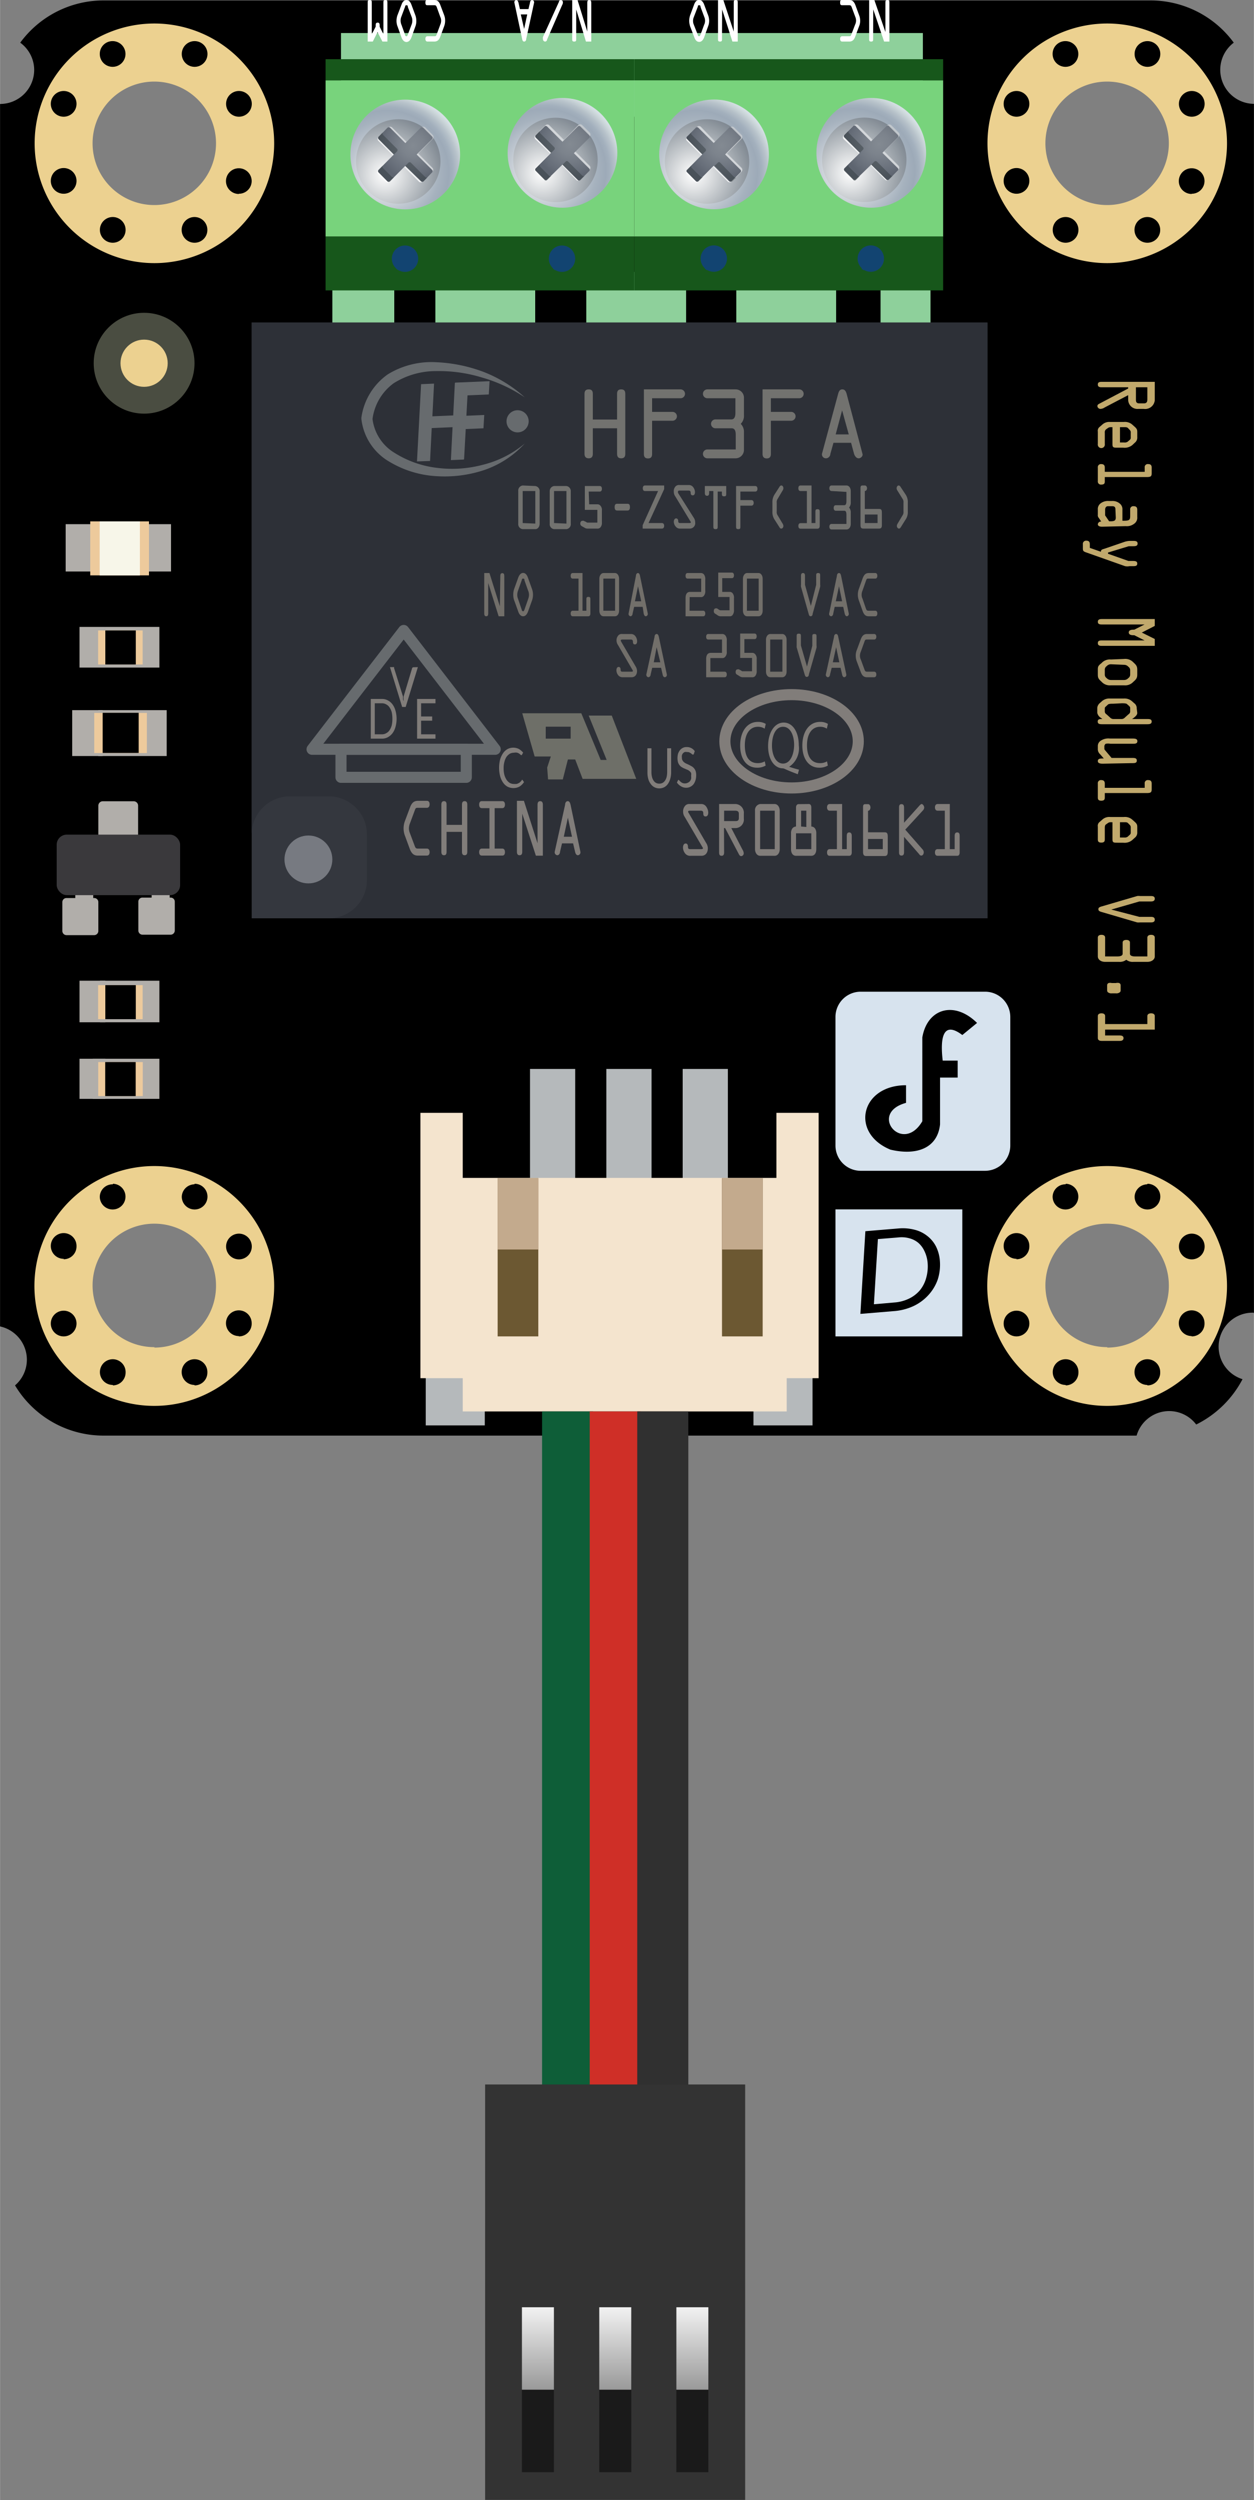 <?xml version="1.0" ?><svg height="63.65mm" viewBox="0 0 113.17 225.55" width="31.94mm" xmlns="http://www.w3.org/2000/svg" xmlns:xlink="http://www.w3.org/1999/xlink">
  <rect x="0" y="0" width="113.17" height="225.55" fill="#808080" stroke="none"/>
  <defs>
    <radialGradient cx="-645.9" cy="-132.02" gradientTransform="translate(-300.55 -534.55) rotate(-135)" gradientUnits="userSpaceOnUse" id="radial-gradient" r="7.11">
      <stop offset="0" stop-color="#fff"/>
      <stop offset="0.21" stop-color="#eaeced"/>
      <stop offset="0.22" stop-color="#e8eaeb"/>
      <stop offset="0.47" stop-color="#bfc7d0"/>
      <stop offset="0.66" stop-color="#a6b2be"/>
      <stop offset="0.78" stop-color="#9daab8"/>
      <stop offset="0.83" stop-color="#a3b0bd"/>
      <stop offset="0.9" stop-color="#b6c1c9"/>
      <stop offset="0.96" stop-color="#cad5d8"/>
      <stop offset="1" stop-color="#d5e0e4"/>
    </radialGradient>
    <radialGradient cx="-645.91" cy="-132.39" gradientTransform="translate(-300.55 -534.55) rotate(-135)" gradientUnits="userSpaceOnUse" id="radial-gradient-2" r="6.43">
      <stop offset="0" stop-color="#fff"/>
      <stop offset="0.58" stop-color="#a3a9ae"/>
      <stop offset="1" stop-color="#606973"/>
    </radialGradient>
    <linearGradient gradientTransform="translate(-300.55 -533.41) rotate(-135)" gradientUnits="userSpaceOnUse" id="linear-gradient" x1="-645.93" x2="-645.93" y1="-132.41" y2="-126.72">
      <stop offset="0" stop-color="#fff"/>
      <stop offset="1" stop-color="#c9cdd1"/>
    </linearGradient>
    <linearGradient id="linear-gradient-2" x1="-645.93" x2="-645.93" xlink:href="#linear-gradient" y1="-130.74" y2="-130.03"/>
    <radialGradient cx="-645.85" cy="-128.69" gradientTransform="translate(-300.55 -533.41) rotate(-135)" gradientUnits="userSpaceOnUse" id="radial-gradient-3" r="3.09">
      <stop offset="0" stop-color="#838a92"/>
      <stop offset="0.32" stop-color="#7c838c"/>
      <stop offset="0.8" stop-color="#686f7a"/>
      <stop offset="1" stop-color="#5e6570"/>
    </radialGradient>
    <radialGradient cx="-655.83" cy="-121.88" id="radial-gradient-4" r="7.11" xlink:href="#radial-gradient"/>
    <radialGradient cx="-655.84" cy="-122.25" id="radial-gradient-5" r="6.43" xlink:href="#radial-gradient-2"/>
    <linearGradient id="linear-gradient-3" x1="-655.86" x2="-655.86" xlink:href="#linear-gradient" y1="-122.27" y2="-116.58"/>
    <linearGradient id="linear-gradient-4" x1="-655.86" x2="-655.86" xlink:href="#linear-gradient" y1="-120.6" y2="-119.89"/>
    <radialGradient cx="-655.78" cy="-118.55" id="radial-gradient-6" r="3.09" xlink:href="#radial-gradient-3"/>
    <radialGradient cx="-626.2" cy="-151.73" id="radial-gradient-7" r="7.11" xlink:href="#radial-gradient"/>
    <radialGradient cx="-626.21" cy="-152.1" id="radial-gradient-8" r="6.43" xlink:href="#radial-gradient-2"/>
    <linearGradient id="linear-gradient-5" x1="-626.23" x2="-626.23" xlink:href="#linear-gradient" y1="-152.12" y2="-146.43"/>
    <linearGradient id="linear-gradient-6" x1="-626.23" x2="-626.23" xlink:href="#linear-gradient" y1="-150.45" y2="-149.74"/>
    <radialGradient cx="-626.15" cy="-148.4" id="radial-gradient-9" r="3.09" xlink:href="#radial-gradient-3"/>
    <radialGradient cx="-636.13" cy="-141.59" id="radial-gradient-10" r="7.11" xlink:href="#radial-gradient"/>
    <radialGradient cx="-636.14" cy="-141.96" id="radial-gradient-11" r="6.43" xlink:href="#radial-gradient-2"/>
    <linearGradient id="linear-gradient-7" x1="-636.16" x2="-636.16" xlink:href="#linear-gradient" y1="-141.99" y2="-136.29"/>
    <linearGradient id="linear-gradient-8" x1="-636.16" x2="-636.16" xlink:href="#linear-gradient" y1="-140.31" y2="-139.6"/>
    <radialGradient cx="-636.08" cy="-138.27" id="radial-gradient-12" r="3.09" xlink:href="#radial-gradient-3"/>
    <linearGradient gradientTransform="matrix(1, 0, 0, -1, 160.71, 147.71)" gradientUnits="userSpaceOnUse" id="linear-gradient-9" x1="-98.22" x2="-98.22" y1="-61.6" y2="-69.04">
      <stop offset="0" stop-color="#999"/>
      <stop offset="1" stop-color="#f2f2f2"/>
    </linearGradient>
    <linearGradient gradientTransform="matrix(1, 0, 0, -1, 146.78, 147.71)" id="linear-gradient-10" x1="-91.26" x2="-91.26" xlink:href="#linear-gradient-9" y1="-61.6" y2="-69.04"/>
    <linearGradient gradientTransform="matrix(1, 0, 0, -1, 132.84, 147.71)" id="linear-gradient-11" x1="-84.29" x2="-84.29" xlink:href="#linear-gradient-9" y1="-61.6" y2="-69.04"/>
  </defs>
  <title>Gravity Digital 5A Relay Module</title>
  <g style="isolation: isolate">
    <g id="Background">
      <g data-name="ROUND CIRCLE" id="ROUND_CIRCLE">
        <path d="M113.17,119.65V10.52A3.07,3.07,0,0,1,111.35,5a9.31,9.31,0,0,0-7.52-3.81H9.33A9.32,9.32,0,0,0,1.82,5,3.06,3.06,0,0,1,3.08,7.44,3.08,3.08,0,0,1,0,10.53V120.82a3.08,3.08,0,0,1,2.42,3,3.06,3.06,0,0,1-1.07,2.32,9.3,9.3,0,0,0,8,4.53h93.23a3.06,3.06,0,0,1,5.38-1,9.44,9.44,0,0,0,4.18-4.09,3.07,3.07,0,0,1,1-6ZM13.93,124a6.81,6.81,0,1,1,6.8-6.8A6.81,6.81,0,0,1,13.93,124Zm0-103.23a6.81,6.81,0,1,1,6.8-6.81A6.81,6.81,0,0,1,13.93,20.74ZM99.93,124a6.81,6.81,0,1,1,6.8-6.8A6.81,6.81,0,0,1,99.93,124Zm0-103.23a6.81,6.81,0,1,1,6.8-6.81A6.81,6.81,0,0,1,99.93,20.74Z" transform="translate(0 -1.15)"/>
        <circle cx="13" cy="32.77" r="4.55" style="fill: #4a4d41"/>
        <path d="M99.93,3.27a10.81,10.81,0,1,0,10.81,10.81A10.82,10.82,0,0,0,99.93,3.27Zm7.62,6.09a1.16,1.16,0,1,1-1.15,1.16A1.16,1.16,0,0,1,107.55,9.36Zm-4-4.5A1.16,1.16,0,1,1,102.4,6,1.16,1.16,0,0,1,103.55,4.86Zm-7.37,0A1.16,1.16,0,1,1,95,6,1.15,1.15,0,0,1,96.18,4.86ZM91.74,18.63a1.16,1.16,0,1,1,1.16-1.16A1.16,1.16,0,0,1,91.74,18.63Zm0-6.95a1.16,1.16,0,1,1,1.16-1.16A1.16,1.16,0,0,1,91.74,11.68Zm4.44,11.37a1.16,1.16,0,1,1,1.15-1.15A1.16,1.16,0,0,1,96.18,23.05Zm7.37,0a1.16,1.16,0,1,1,1.16-1.15A1.15,1.15,0,0,1,103.55,23.05Zm-3.62-3.4a5.57,5.57,0,1,1,5.56-5.57A5.57,5.57,0,0,1,99.93,19.65Zm7.62-1a1.16,1.16,0,1,1,1.16-1.16A1.15,1.15,0,0,1,107.55,18.63Z" style="fill: #ecd190" transform="translate(0 -1.15)"/>
        <path d="M13.93,3.27A10.81,10.81,0,1,0,24.74,14.08,10.82,10.82,0,0,0,13.93,3.27Zm7.62,6.09a1.16,1.16,0,1,1-1.15,1.16A1.16,1.16,0,0,1,21.55,9.36Zm-4-4.5A1.16,1.16,0,1,1,16.4,6,1.16,1.16,0,0,1,17.55,4.86Zm-7.37,0A1.16,1.16,0,1,1,9,6,1.15,1.15,0,0,1,10.18,4.86ZM5.74,18.63A1.16,1.16,0,1,1,6.9,17.47,1.16,1.16,0,0,1,5.74,18.63Zm0-6.95A1.16,1.16,0,1,1,6.9,10.52,1.16,1.16,0,0,1,5.74,11.68Zm4.44,11.37a1.16,1.16,0,1,1,1.15-1.15A1.16,1.16,0,0,1,10.18,23.05Zm7.37,0a1.16,1.16,0,1,1,1.16-1.15A1.15,1.15,0,0,1,17.55,23.05Zm-3.62-3.4a5.57,5.57,0,1,1,5.56-5.57A5.57,5.57,0,0,1,13.93,19.65Zm7.62-1a1.16,1.16,0,1,1,1.16-1.16A1.15,1.15,0,0,1,21.55,18.63Z" style="fill: #ecd190" transform="translate(0 -1.15)"/>
        <path d="M99.93,106.35a10.82,10.82,0,1,0,10.81,10.82A10.82,10.82,0,0,0,99.93,106.35Zm7.62,6.1a1.16,1.16,0,1,1-1.15,1.16A1.16,1.16,0,0,1,107.55,112.45Zm-4-4.5a1.16,1.16,0,1,1-1.15,1.16A1.16,1.16,0,0,1,103.55,108Zm-7.37,0A1.16,1.16,0,1,1,95,109.11,1.15,1.15,0,0,1,96.18,108Zm-4.44,13.77a1.16,1.16,0,1,1,1.16-1.16A1.16,1.16,0,0,1,91.74,121.72Zm0-7a1.16,1.16,0,1,1,1.16-1.15A1.16,1.16,0,0,1,91.74,114.76Zm4.44,11.38A1.16,1.16,0,1,1,97.33,125,1.16,1.16,0,0,1,96.18,126.14Zm7.37,0a1.16,1.16,0,1,1,1.16-1.16A1.15,1.15,0,0,1,103.55,126.14Zm-3.62-3.41a5.57,5.57,0,1,1,5.56-5.56A5.56,5.56,0,0,1,99.93,122.73Zm7.62-1a1.16,1.16,0,1,1,1.16-1.16A1.15,1.15,0,0,1,107.55,121.72Z" style="fill: #ecd190" transform="translate(0 -1.15)"/>
        <path d="M13.93,106.35a10.82,10.82,0,1,0,10.81,10.82A10.82,10.82,0,0,0,13.93,106.35Zm7.62,6.1a1.16,1.16,0,1,1-1.15,1.16A1.16,1.16,0,0,1,21.55,112.45Zm-4-4.5a1.16,1.16,0,1,1-1.15,1.16A1.16,1.16,0,0,1,17.55,108Zm-7.37,0A1.16,1.16,0,1,1,9,109.11,1.15,1.15,0,0,1,10.18,108ZM5.74,121.72a1.16,1.16,0,1,1,1.16-1.16A1.16,1.16,0,0,1,5.74,121.72Zm0-7a1.16,1.16,0,1,1,1.16-1.15A1.16,1.16,0,0,1,5.74,114.76Zm4.44,11.38A1.16,1.16,0,1,1,11.33,125,1.16,1.16,0,0,1,10.18,126.14Zm7.37,0A1.16,1.16,0,1,1,18.71,125,1.15,1.15,0,0,1,17.55,126.14Zm-3.62-3.41a5.57,5.57,0,1,1,5.56-5.56A5.56,5.56,0,0,1,13.93,122.73Zm7.62-1a1.16,1.16,0,1,1,1.16-1.16A1.15,1.15,0,0,1,21.55,121.72Z" style="fill: #ecd190" transform="translate(0 -1.15)"/>
        <circle cx="13" cy="32.77" r="2.13" style="fill: #ecd190"/>
      </g>
    </g>
    <g id="CONECTORS">
      <g>
        <rect height="5.59" style="fill: #8ed09b" width="5.59" x="29.99" y="24.53"/>
        <rect height="5.59" style="fill: #8ed09b" width="4.51" x="79.47" y="24.53"/>
        <rect height="5.59" style="fill: #8ed09b" width="9.01" x="39.29" y="24.53"/>
        <rect height="5.59" style="fill: #8ed09b" width="9.01" x="52.91" y="24.53"/>
        <rect height="5.59" style="fill: #8ed09b" width="9.01" x="66.45" y="24.53"/>
      </g>
      <rect height="8.03" style="fill: #b5b9bb" width="5.33" x="38.42" y="120.57"/>
      <rect height="8.03" style="fill: #b5b9bb" width="5.33" x="68" y="120.57"/>
      <g>
        <rect height="10.37" style="fill: #b5b9bb" width="4.08" x="47.83" y="96.44"/>
        <rect height="10.37" style="fill: #b5b9bb" width="4.08" x="54.72" y="96.44"/>
        <rect height="10.37" style="fill: #b5b9bb" width="4.08" x="61.61" y="96.44"/>
      </g>
      <polygon points="70.07 100.4 70.07 106.27 41.76 106.27 41.76 100.4 37.94 100.4 37.94 106.27 37.94 106.79 37.94 124.34 41.76 124.34 41.76 127.34 71 127.34 71 124.34 73.88 124.34 73.88 106.79 73.88 106.27 73.88 100.4 70.07 100.4" style="fill: #f4e4ce"/>
      <rect height="53.75" style="fill: #34373e" width="66.41" x="22.71" y="29.1"/>
      <path d="M22.71,30.25v46.2A3.44,3.44,0,0,1,26.16,73h3.5a3.44,3.44,0,0,1,3.45,3.45v4.1A3.45,3.45,0,0,1,29.66,84H89.11V30.25Z" style="fill: #2d3037" transform="translate(0 -1.15)"/>
      <circle cx="27.83" cy="77.54" r="2.16" style="fill: #777a81"/>
      <g>
        <rect height="14.28" style="fill: #6c5832" width="3.67" x="44.91" y="106.29"/>
        <rect height="6.44" style="fill: #c3aa8d" width="3.67" x="44.91" y="106.29"/>
      </g>
      <g>
        <rect height="14.28" style="fill: #6c5832" width="3.67" x="65.16" y="106.29"/>
        <rect height="6.44" style="fill: #c3aa8d" width="3.67" x="65.16" y="106.29"/>
      </g>
      <g>
        <rect height="2.33" style="fill: #b1aeaa" transform="translate(-51.21 66.73) rotate(-90)" width="3.67" x="6.5" y="58.38"/>
        <rect height="4.88" style="fill: #b1aeaa" transform="translate(-47.6 70.33) rotate(-90)" width="3.67" x="10.1" y="57.1"/>
        <rect height="4.02" style="fill: #edca9c" transform="translate(-48.7 69.28) rotate(-90)" width="3.07" x="9.33" y="57.55"/>
        <rect height="2.75" transform="translate(-48.69 69.29) rotate(-90)" width="3.07" x="9.34" y="58.19"/>
      </g>
      <rect height="2.75" style="fill: #b1aeaa" transform="translate(-59.4 74.03) rotate(-90)" width="4.14" x="5.82" y="65.91"/>
      <rect height="6.18" style="fill: #b1aeaa" transform="translate(-55.34 78.09) rotate(-90)" width="4.14" x="9.88" y="64.2"/>
      <rect height="4.75" style="fill: #edca9c" transform="translate(-56.39 77.01) rotate(-90)" width="3.62" x="9.07" y="64.89"/>
      <rect height="3.25" transform="translate(-56.38 77.01) rotate(-90)" width="3.62" x="9.08" y="65.64"/>
      <g>
        <rect height="2.33" style="fill: #b1aeaa" transform="translate(-83.17 98.69) rotate(-90)" width="3.75" x="6.46" y="90.34"/>
        <rect height="5.36" style="fill: #b1aeaa" transform="translate(-79.8 102.05) rotate(-90)" width="3.75" x="9.82" y="88.82"/>
        <rect height="4.02" style="fill: #edca9c" transform="translate(-80.7 101.28) rotate(-90)" width="3.07" x="9.33" y="89.55"/>
        <rect height="2.75" transform="translate(-80.69 101.29) rotate(-90)" width="3.07" x="9.34" y="90.19"/>
      </g>
      <g>
        <rect height="2.33" style="fill: #b1aeaa" transform="translate(-90.14 105.66) rotate(-90)" width="3.62" x="6.52" y="97.31"/>
        <rect height="6.02" style="fill: #b1aeaa" transform="translate(-87.11 108.7) rotate(-90)" width="3.62" x="9.56" y="95.47"/>
        <rect height="4.02" style="fill: #edca9c" transform="translate(-87.63 108.22) rotate(-90)" width="3.07" x="9.33" y="96.49"/>
        <rect height="2.75" transform="translate(-87.63 108.23) rotate(-90)" width="3.07" x="9.34" y="97.12"/>
      </g>
      <g>
        <path d="M15.39,82.13h-.08v-.36a.11.11,0,0,0-.12-.11H13.8a.12.12,0,0,0-.12.11v.36h-.82a.37.37,0,0,0-.38.37v2.6a.38.38,0,0,0,.38.38h2.53a.38.38,0,0,0,.38-.38V82.5A.37.37,0,0,0,15.39,82.13Z" style="fill: #b1aeaa" transform="translate(0 -1.15)"/>
        <path d="M8.49,82.17H8.41v-.36a.11.11,0,0,0-.12-.11H6.91a.11.11,0,0,0-.12.11v.36H6a.37.37,0,0,0-.38.37v2.61a.38.38,0,0,0,.38.37H8.49a.38.38,0,0,0,.38-.37V82.54A.37.37,0,0,0,8.49,82.17Z" style="fill: #b1aeaa" transform="translate(0 -1.15)"/>
        <path d="M9.29,76.79h.09v.36a.12.12,0,0,0,.13.11H11a.13.13,0,0,0,.14-.11v-.36h.9a.39.39,0,0,0,.42-.37v-2.6a.4.4,0,0,0-.42-.38H9.29a.4.4,0,0,0-.42.38v2.6A.39.39,0,0,0,9.29,76.79Z" style="fill: #b1aeaa" transform="translate(0 -1.15)"/>
        <rect height="5.46" rx="0.91" ry="0.91" style="fill: #3a393c" width="11.14" x="5.11" y="75.3"/>
      </g>
      <g>
        <rect height="3.07" style="fill: #b1aeaa" transform="translate(-43.12 56.88) rotate(-90)" width="4.27" x="5.32" y="49.04"/>
        <rect height="3.07" style="fill: #b1aeaa" transform="translate(-36.68 63.32) rotate(-90)" width="4.27" x="11.76" y="49.04"/>
        <rect height="5.3" style="fill: #edca9c" transform="translate(-39.83 60.27) rotate(-90)" width="4.87" x="8.36" y="47.97"/>
        <rect height="3.63" style="fill: #f7f6e9" transform="translate(-39.82 60.28) rotate(-90)" width="4.87" x="8.37" y="48.81"/>
      </g>
      <rect height="7.55" style="fill: #8ed09b" width="52.52" x="30.77" y="2.98"/>
    </g>
    <g id="BUTTONS">
      <g>
        <g>
          <rect height="14.1" style="fill: #78d37c" width="27.87" x="57.25" y="7.25"/>
          <rect height="1.91" style="fill: #17571b" width="27.87" x="57.25" y="5.34"/>
          <path d="M57.25,27.35H85.12V22.49H57.25Z" style="fill: #17571b" transform="translate(0 -1.15)"/>
          <g>
            <circle cx="64.44" cy="13.93" r="4.95" style="fill: url(#radial-gradient)"/>
            <circle cx="63.81" cy="14.57" r="3.81" style="opacity: 0.8;mix-blend-mode: soft-light;fill: url(#radial-gradient-2)"/>
            <g>
              <path d="M62.05,13.45l1.5,1.5-1.5,1.5,1,1L64.58,16l1.49,1.49.85-.84a.25.25,0,0,0,0-.36L65.61,15l1.31-1.32a.25.25,0,0,0,0-.36l-.67-.67a.25.25,0,0,0-.36,0l-1.31,1.32L63.26,12.6a.25.25,0,0,0-.36,0Z" style="opacity: 0.8;fill: url(#linear-gradient)" transform="translate(0 -1.15)"/>
              <path d="M66.88,16.67l-1.5-1.49,1.5-1.5-1-1-1.5,1.5-1.5-1.5L62,13.5a.25.25,0,0,0,0,.36l1.32,1.32L62,16.49a.25.25,0,0,0,0,.36l.67.67a.25.25,0,0,0,.36,0l1.32-1.32,1.32,1.32a.25.25,0,0,0,.36,0Z" style="fill: url(#linear-gradient-2)" transform="translate(0 -1.15)"/>
              <path d="M62,13.69l1.38,1.39L62,16.47a.14.14,0,0,0,0,.22l.8.81a.16.16,0,0,0,.22,0l1.39-1.39,1.39,1.39a.16.16,0,0,0,.22,0l.81-.81a.16.16,0,0,0,0-.22l-1.39-1.39,1.39-1.39a.16.16,0,0,0,0-.22l-.81-.8a.16.16,0,0,0-.22,0l-1.39,1.38-1.39-1.38a.16.16,0,0,0-.22,0l-.8.8A.14.14,0,0,0,62,13.69Z" style="fill: url(#radial-gradient-3)" transform="translate(0 -1.15)"/>
              <g>
                <path d="M66.23,17.1,65,15.83a.14.14,0,0,0-.22,0l-.29.28,1.39,1.39a.16.16,0,0,0,.22,0l.4-.4A.16.16,0,0,1,66.23,17.1Z" style="fill: #30383a;opacity: 0.43" transform="translate(0 -1.15)"/>
                <path d="M63.23,17.1l-.81-.81a.16.16,0,0,1,0-.22l-.39.4a.14.14,0,0,0,0,.22l.8.81a.16.16,0,0,0,.22,0l.4-.4A.16.16,0,0,1,63.23,17.1Z" style="fill: #30383a;opacity: 0.43" transform="translate(0 -1.15)"/>
                <path d="M62,13.69l1.38,1.39.29-.28a.17.17,0,0,0,0-.23L62.42,13.3a.16.16,0,0,1,0-.22l-.39.39A.14.14,0,0,0,62,13.69Z" style="fill: #30383a;opacity: 0.43" transform="translate(0 -1.15)"/>
              </g>
            </g>
          </g>
          <g>
            <circle cx="78.63" cy="13.79" r="4.95" style="fill: url(#radial-gradient-4)"/>
            <circle cx="78" cy="14.42" r="3.81" style="opacity: 0.8;mix-blend-mode: soft-light;fill: url(#radial-gradient-5)"/>
            <g>
              <path d="M76.24,13.3l1.5,1.5-1.5,1.5,1,1,1.49-1.5,1.5,1.5.85-.85a.25.25,0,0,0,0-.36L79.79,14.8l1.32-1.32a.25.25,0,0,0,0-.36l-.67-.67a.27.27,0,0,0-.36,0l-1.32,1.32-1.31-1.32a.27.27,0,0,0-.36,0Z" style="opacity: 0.8;fill: url(#linear-gradient-3)" transform="translate(0 -1.15)"/>
              <path d="M81.06,16.53,79.57,15l1.49-1.5-1-1L78.54,14,77,12.5l-.85.85a.25.25,0,0,0,0,.36L77.51,15l-1.32,1.32a.25.25,0,0,0,0,.36l.67.67a.25.25,0,0,0,.36,0l1.32-1.32,1.32,1.32a.24.24,0,0,0,.35,0Z" style="fill: url(#linear-gradient-4)" transform="translate(0 -1.15)"/>
              <path d="M76.21,13.55l1.39,1.39-1.39,1.38a.16.16,0,0,0,0,.22l.81.81a.16.16,0,0,0,.22,0L78.63,16,80,17.35a.16.16,0,0,0,.22,0l.81-.81a.16.16,0,0,0,0-.22l-1.39-1.38,1.39-1.39a.16.16,0,0,0,0-.22l-.81-.81a.16.16,0,0,0-.22,0l-1.39,1.39-1.39-1.39a.16.16,0,0,0-.22,0l-.81.81A.16.16,0,0,0,76.21,13.55Z" style="fill: url(#radial-gradient-6)" transform="translate(0 -1.15)"/>
              <g>
                <path d="M80.42,17l-1.28-1.27a.17.17,0,0,0-.23,0l-.28.28L80,17.35a.16.16,0,0,0,.22,0l.4-.4A.14.14,0,0,1,80.42,17Z" style="fill: #30383a;opacity: 0.43" transform="translate(0 -1.15)"/>
                <path d="M77.42,17l-.81-.8a.16.16,0,0,1,0-.22l-.4.39a.16.16,0,0,0,0,.22l.81.81a.16.16,0,0,0,.22,0l.4-.4A.14.14,0,0,1,77.42,17Z" style="fill: #30383a;opacity: 0.43" transform="translate(0 -1.15)"/>
                <path d="M76.21,13.55l1.39,1.39.29-.29a.16.16,0,0,0,0-.22l-1.28-1.28a.16.16,0,0,1,0-.22l-.4.4A.16.16,0,0,0,76.21,13.55Z" style="fill: #30383a;opacity: 0.43" transform="translate(0 -1.15)"/>
              </g>
            </g>
          </g>
          <g>
            <path d="M65.61,24.48a1.19,1.19,0,1,1-1.19-1.19A1.19,1.19,0,0,1,65.61,24.48Z" style="fill: #124471" transform="translate(0 -1.15)"/>
            <path d="M63.85,25.52l-.06,0a1,1,0,0,1-.19-.14l1.48-1.86.12.1.1.1Z" style="fill: #124471" transform="translate(0 -1.15)"/>
          </g>
          <g>
            <path d="M79.78,24.48a1.19,1.19,0,1,1-1.19-1.19A1.19,1.19,0,0,1,79.78,24.48Z" style="fill: #124471" transform="translate(0 -1.15)"/>
            <path d="M78,25.52l-.07,0a.7.7,0,0,1-.18-.14l1.47-1.86.13.1.1.1Z" style="fill: #124471" transform="translate(0 -1.15)"/>
          </g>
        </g>
        <g>
          <rect height="14.1" style="fill: #78d37c" width="27.87" x="29.38" y="7.25"/>
          <rect height="1.91" style="fill: #17571b" width="27.87" x="29.38" y="5.34"/>
          <path d="M29.38,27.35H57.25V22.49H29.38Z" style="fill: #17571b" transform="translate(0 -1.15)"/>
          <g>
            <circle cx="36.57" cy="13.94" r="4.95" style="fill: url(#radial-gradient-7)"/>
            <circle cx="35.94" cy="14.57" r="3.81" style="opacity: 0.8;mix-blend-mode: soft-light;fill: url(#radial-gradient-8)"/>
            <g>
              <path d="M34.18,13.46,35.68,15l-1.5,1.5,1,1,1.5-1.5,1.5,1.5.84-.85a.25.25,0,0,0,0-.36L37.74,15l1.31-1.31a.25.25,0,0,0,0-.36l-.66-.67a.25.25,0,0,0-.36,0l-1.32,1.32-1.32-1.32a.25.25,0,0,0-.36,0Z" style="opacity: 0.8;fill: url(#linear-gradient-5)" transform="translate(0 -1.15)"/>
              <path d="M39,16.68l-1.5-1.5,1.5-1.5-1-1-1.5,1.49L35,12.66l-.85.84a.25.25,0,0,0,0,.36l1.32,1.32L34.13,16.5a.25.25,0,0,0,0,.36l.67.67a.25.25,0,0,0,.36,0l1.32-1.32,1.32,1.32a.25.25,0,0,0,.36,0Z" style="fill: url(#linear-gradient-6)" transform="translate(0 -1.15)"/>
              <path d="M34.16,13.7l1.38,1.39-1.38,1.39a.16.16,0,0,0,0,.22l.8.81a.17.17,0,0,0,.23,0l1.38-1.39L38,17.51a.16.16,0,0,0,.22,0L39,16.7a.16.16,0,0,0,0-.22L37.6,15.09,39,13.7a.16.16,0,0,0,0-.22l-.81-.81a.16.16,0,0,0-.22,0l-1.39,1.39-1.38-1.39a.17.17,0,0,0-.23,0l-.8.81A.16.16,0,0,0,34.16,13.7Z" style="fill: url(#radial-gradient-9)" transform="translate(0 -1.15)"/>
              <g>
                <path d="M38.36,17.11l-1.28-1.28a.16.16,0,0,0-.22,0l-.29.29L38,17.51a.16.16,0,0,0,.22,0l.4-.4A.16.16,0,0,1,38.36,17.11Z" style="fill: #30383a;opacity: 0.43" transform="translate(0 -1.15)"/>
                <path d="M35.36,17.11l-.81-.81a.16.16,0,0,1,0-.22l-.39.4a.16.16,0,0,0,0,.22l.8.81a.17.17,0,0,0,.23,0l.39-.4A.16.16,0,0,1,35.36,17.11Z" style="fill: #30383a;opacity: 0.43" transform="translate(0 -1.15)"/>
                <path d="M34.16,13.7l1.38,1.39.29-.28a.17.17,0,0,0,0-.23L34.55,13.3a.16.16,0,0,1,0-.22l-.39.4A.16.16,0,0,0,34.16,13.7Z" style="fill: #30383a;opacity: 0.43" transform="translate(0 -1.15)"/>
              </g>
            </g>
          </g>
          <g>
            <circle cx="50.76" cy="13.79" r="4.95" style="fill: url(#radial-gradient-10)"/>
            <circle cx="50.13" cy="14.43" r="3.81" style="opacity: 0.8;mix-blend-mode: soft-light;fill: url(#radial-gradient-11)"/>
            <g>
              <path d="M48.37,13.31l1.5,1.5-1.5,1.5,1,1,1.5-1.49,1.49,1.49.85-.84a.25.25,0,0,0,0-.36l-1.32-1.32,1.32-1.32a.25.25,0,0,0,0-.36l-.67-.67a.25.25,0,0,0-.36,0L50.9,13.78l-1.32-1.32a.25.25,0,0,0-.36,0Z" style="opacity: 0.8;fill: url(#linear-gradient-7)" transform="translate(0 -1.15)"/>
              <path d="M53.2,16.53,51.7,15l1.5-1.5-1-1L50.67,14l-1.5-1.5-.85.85a.25.25,0,0,0,0,.36L49.64,15l-1.32,1.31a.25.25,0,0,0,0,.36l.67.67a.25.25,0,0,0,.36,0l1.32-1.32L52,17.38a.25.25,0,0,0,.36,0Z" style="fill: url(#linear-gradient-8)" transform="translate(0 -1.15)"/>
              <path d="M48.35,13.56l1.38,1.38-1.38,1.39a.14.14,0,0,0,0,.22l.8.81a.16.16,0,0,0,.22,0L50.76,16l1.39,1.39a.16.16,0,0,0,.22,0l.81-.81a.16.16,0,0,0,0-.22l-1.39-1.39,1.39-1.38a.17.17,0,0,0,0-.23l-.81-.8a.16.16,0,0,0-.22,0l-1.39,1.38-1.39-1.38a.16.16,0,0,0-.22,0l-.8.8A.15.15,0,0,0,48.35,13.56Z" style="fill: url(#radial-gradient-12)" transform="translate(0 -1.15)"/>
              <g>
                <path d="M52.55,17l-1.28-1.27a.14.14,0,0,0-.22,0l-.29.28,1.39,1.39a.16.16,0,0,0,.22,0l.4-.4A.16.16,0,0,1,52.55,17Z" style="fill: #30383a;opacity: 0.43" transform="translate(0 -1.15)"/>
                <path d="M49.55,17l-.81-.81a.16.16,0,0,1,0-.22l-.39.4a.14.14,0,0,0,0,.22l.8.81a.16.16,0,0,0,.22,0l.4-.4A.16.16,0,0,1,49.55,17Z" style="fill: #30383a;opacity: 0.43" transform="translate(0 -1.15)"/>
                <path d="M48.35,13.56l1.38,1.38.29-.28a.17.17,0,0,0,0-.23l-1.28-1.27a.16.16,0,0,1,0-.22l-.39.39A.15.15,0,0,0,48.35,13.56Z" style="fill: #30383a;opacity: 0.43" transform="translate(0 -1.15)"/>
              </g>
            </g>
          </g>
          <g>
            <path d="M37.74,24.49a1.19,1.19,0,1,1-1.19-1.19A1.19,1.19,0,0,1,37.74,24.49Z" style="fill: #124471" transform="translate(0 -1.15)"/>
            <path d="M36,25.52a.09.09,0,0,1-.06,0,1,1,0,0,1-.19-.13c.49-.62,1-1.24,1.48-1.87l.12.11.1.09Z" style="fill: #124471" transform="translate(0 -1.15)"/>
          </g>
          <g>
            <path d="M51.91,24.49a1.19,1.19,0,1,1-1.19-1.19A1.19,1.19,0,0,1,51.91,24.49Z" style="fill: #124471" transform="translate(0 -1.15)"/>
            <path d="M50.15,25.52l-.07,0a.93.93,0,0,1-.18-.13l1.47-1.87a.69.69,0,0,1,.13.11l.1.09Z" style="fill: #124471" transform="translate(0 -1.15)"/>
          </g>
        </g>
      </g>
    </g>
    <g id="text">
      <g>
        <path d="M53.5,39.79V42.1c0,.25-.11.4-.37.4s-.38-.15-.38-.4V36.68c0-.26.11-.4.38-.4s.37.14.37.4V39h2.19V36.68c0-.26.1-.4.37-.4s.37.14.37.4V42.1c0,.25-.1.4-.37.4s-.37-.15-.37-.4V39.79Z" style="fill: #72726f" transform="translate(0 -1.15)"/>
        <path d="M58.11,36.28h3.31a.4.4,0,0,1,0,.8H58.85v1.23h1.84a.4.4,0,0,1,0,.8H58.85v3c0,.25-.1.4-.37.4s-.37-.15-.37-.4Z" style="fill: #72726f" transform="translate(0 -1.15)"/>
        <path d="M63.84,37.08a.4.4,0,0,1,0-.8H66.4a.75.75,0,0,1,.74.8v1.53a1,1,0,0,1-.29.78,1,1,0,0,1,.29.77V41.7a.76.76,0,0,1-.74.8H63.84a.4.4,0,0,1,0-.8H66.4V40.37c0-.45-.16-.58-.37-.58H64.57a.4.4,0,0,1,0-.8H66c.21,0,.37-.14.37-.59V37.08Z" style="fill: #72726f" transform="translate(0 -1.15)"/>
        <path d="M68.82,36.28h3.31a.4.4,0,0,1,0,.8H69.57v1.23H71.4a.4.4,0,0,1,0,.8H69.57v3c0,.25-.11.4-.37.4s-.38-.15-.38-.4Z" style="fill: #72726f" transform="translate(0 -1.15)"/>
        <path d="M75.64,36.69c.06-.22.14-.41.38-.41s.33.2.39.41l1.43,5.41c.06.19-.15.4-.35.4s-.35-.21-.41-.4l-.27-1H75.22l-.28,1c0,.19-.17.4-.4.4a.36.36,0,0,1-.36-.4ZM76,38.17h0l-.58,2.17H76.6Z" style="fill: #72726f" transform="translate(0 -1.15)"/>
      </g>
      <g>
        <path d="M48.31,45a.46.46,0,0,1,.39.5v2.89c0,.28-.16.5-.39.5H47.17a.45.45,0,0,1-.4-.5V45.45a.46.46,0,0,1,.4-.5Zm0,3.39V45.45H47.17v2.89Z" style="fill: #72726f" transform="translate(0 -1.15)"/>
        <path d="M51.12,45a.46.46,0,0,1,.39.5v2.89a.45.45,0,0,1-.39.5H50a.45.45,0,0,1-.39-.5V45.45A.46.46,0,0,1,50,45Zm0,3.39V45.45H50v2.89Z" style="fill: #72726f" transform="translate(0 -1.15)"/>
        <path d="M53.17,46.65h.72a.34.34,0,0,1,.31.14.57.57,0,0,1,.12.42v1.07a.63.63,0,0,1-.09.39.34.34,0,0,1-.34.17H53a.45.45,0,0,1-.26-.09l-.15-.08c-.1-.06-.22-.11-.22-.28s.09-.25.19-.25a.17.17,0,0,1,.12,0l.12.06c.06,0,.15.1.21.1h.9V47.15H52.78V45h1.35c.1,0,.19.07.19.25s-.09.25-.19.25h-1Z" style="fill: #72726f" transform="translate(0 -1.15)"/>
        <path d="M56.62,46.6c.16,0,.23.08.23.3s-.07.31-.23.31h-.91c-.16,0-.24-.08-.24-.31s.08-.3.24-.3Z" style="fill: #72726f" transform="translate(0 -1.15)"/>
        <path d="M59.94,45.28l-1.41,3.06h1.21c.1,0,.2.07.2.25s-.1.25-.2.25H58v-.31l1.39-3.08H58.2c-.1,0-.19-.07-.19-.25s.09-.25.19-.25h1.74Z" style="fill: #72726f" transform="translate(0 -1.15)"/>
        <path d="M62.61,47.86a.75.75,0,0,1,.13.42.49.49,0,0,1-.49.56h-.86a.47.47,0,0,1-.39-.16.69.69,0,0,1-.19-.46c0-.16.08-.3.21-.3s.19.12.19.25.06.17.17.17h.84s.13,0,.13-.06a.37.37,0,0,0-.07-.14l-1.34-2.21a.69.69,0,0,1-.13-.41A.62.62,0,0,1,61,45a.44.44,0,0,1,.33-.09h.82a.47.47,0,0,1,.39.17.76.76,0,0,1,.18.47c0,.16-.06.29-.2.29s-.19-.09-.19-.23-.06-.2-.18-.2h-.83s-.13,0-.13.07a.46.46,0,0,0,0,.14Z" style="fill: #72726f" transform="translate(0 -1.15)"/>
        <path d="M64,45.45v.18c0,.16-.05.25-.19.25s-.2-.09-.2-.25V45h1.93v.68c0,.16,0,.25-.19.25s-.2-.09-.2-.25v-.18h-.38v3.14c0,.16,0,.25-.19.25s-.2-.09-.2-.25V45.45Z" style="fill: #72726f" transform="translate(0 -1.15)"/>
        <path d="M66.43,45h1.73c.11,0,.2.07.2.25s-.09.25-.2.25H66.82v.77h1c.1,0,.2.07.2.25s-.1.25-.2.25h-1v1.87c0,.16,0,.25-.19.25s-.2-.09-.2-.25Z" style="fill: #72726f" transform="translate(0 -1.15)"/>
        <path d="M70.31,45.13c.06-.1.1-.18.21-.18s.18.13.18.25a.39.39,0,0,1-.08.22l-.42.71a.53.53,0,0,0-.1.39v.76a.53.53,0,0,0,.1.39l.41.69a.5.5,0,0,1,.09.23c0,.14-.08.25-.19.25s-.13-.07-.19-.16l-.39-.61a1.24,1.24,0,0,1-.22-.79v-.76a1.27,1.27,0,0,1,.22-.8Z" style="fill: #72726f" transform="translate(0 -1.15)"/>
        <path d="M73.59,48.34v-1c0-.14,0-.25.19-.25s.2.11.2.25v1.26c0,.18-.1.25-.2.25H72.24c-.1,0-.19-.07-.19-.25s.09-.25.19-.25h.58V45.45h-.58c-.1,0-.19-.07-.19-.25s.09-.25.19-.25h1v3.39Z" style="fill: #72726f" transform="translate(0 -1.15)"/>
        <path d="M75.05,45.45c-.1,0-.2-.07-.2-.25s.1-.25.2-.25h1.34c.23,0,.39.22.39.5v1a.69.69,0,0,1-.15.49.66.66,0,0,1,.15.48v1c0,.29-.16.5-.39.5H75.05c-.1,0-.2-.07-.2-.25s.1-.25.2-.25h1.34v-.83c0-.28-.08-.36-.19-.36h-.77c-.1,0-.19-.07-.19-.25s.09-.25.19-.25h.77c.11,0,.19-.09.19-.37v-.83Z" style="fill: #72726f" transform="translate(0 -1.15)"/>
        <path d="M78.05,47.07h1.31c.19,0,.23.11.23.34v1.12c0,.23-.08.31-.25.31H77.92c-.19,0-.26-.08-.26-.31V45.2c0-.11,0-.25.17-.25h.23c.11,0,.19.12.19.25s-.08.25-.2.25Zm0,.5v.77H79.2v-.77Z" style="fill: #72726f" transform="translate(0 -1.15)"/>
        <path d="M81.7,45.72a1.22,1.22,0,0,1,.23.8v.76a1.19,1.19,0,0,1-.23.79l-.38.61c-.06.09-.1.16-.19.16s-.19-.11-.19-.25a.5.5,0,0,1,.09-.23l.41-.69a.53.53,0,0,0,.1-.39v-.76a.53.53,0,0,0-.1-.39L81,45.42a.39.39,0,0,1-.08-.22c0-.12.08-.25.18-.25s.15.08.21.18Z" style="fill: #72726f" transform="translate(0 -1.15)"/>
      </g>
      <g>
        <path d="M45.15,53.11c0-.16.05-.25.18-.25s.18.09.18.25v3.64H45l-.94-3h0V56.5c0,.16-.05.25-.18.25s-.18-.09-.18-.25V52.85h.47l.94,3h0Z" style="fill: #726f6a" transform="translate(0 -1.15)"/>
        <path d="M48,54.26a1.5,1.5,0,0,1,.1.56,1.59,1.59,0,0,1-.12.59l-.33.92c-.09.24-.23.42-.44.42s-.36-.18-.44-.42l-.33-.92a1.41,1.41,0,0,1-.12-.59,1.5,1.5,0,0,1,.09-.56l.36-1c.09-.24.24-.42.44-.42s.35.18.43.42Zm-.67-.75c0-.08,0-.16-.12-.16s-.1.08-.13.16l-.32.9a1.11,1.11,0,0,0-.08.41.88.88,0,0,0,.06.33l.34,1c0,.07.06.15.13.15s.09-.08.12-.15l.35-1a1.14,1.14,0,0,0,.06-.33,1,1,0,0,0-.09-.41Z" style="fill: #726f6a" transform="translate(0 -1.15)"/>
        <path d="M52.92,56.25v-1c0-.15,0-.25.18-.25s.18.1.18.25V56.5c0,.18-.09.25-.18.25H51.68c-.09,0-.18-.07-.18-.25s.09-.25.18-.25h.53v-2.9h-.53c-.09,0-.18-.06-.18-.25s.09-.25.18-.25h.89v3.4Z" style="fill: #726f6a" transform="translate(0 -1.15)"/>
        <path d="M55.51,52.85c.2,0,.36.23.36.5v2.9c0,.28-.15.5-.36.5H54.45c-.2,0-.36-.22-.36-.5v-2.9c0-.27.17-.5.36-.5Zm0,3.4v-2.9H54.45v2.9Z" style="fill: #726f6a" transform="translate(0 -1.15)"/>
        <path d="M57.39,53.11c0-.13.07-.26.18-.26s.17.13.19.26l.7,3.39a.21.21,0,0,1-.18.25c-.11,0-.16-.13-.19-.25L58,55.9h-.77l-.14.6c0,.12-.08.25-.19.25a.21.21,0,0,1-.17-.25Zm.19.93h0l-.28,1.36h.57Z" style="fill: #726f6a" transform="translate(0 -1.15)"/>
        <path d="M62.23,56.25h1.24c.09,0,.18.07.18.25s-.09.25-.18.25h-1.6V55.12c0-.38.14-.57.41-.57h1v-1.2H62.05c-.09,0-.18-.06-.18-.25s.09-.25.18-.25h1.19a.35.35,0,0,1,.3.14.69.69,0,0,1,.11.45v1a.65.65,0,0,1-.11.44.32.32,0,0,1-.3.14h-1Z" style="fill: #726f6a" transform="translate(0 -1.15)"/>
        <path d="M65.18,54.55h.66a.33.33,0,0,1,.29.14.62.62,0,0,1,.11.43v1.07a.66.66,0,0,1-.09.39.3.3,0,0,1-.31.17H65a.48.48,0,0,1-.24-.09l-.13-.09c-.1-.06-.21-.1-.21-.28s.08-.25.17-.25a.25.25,0,0,1,.12,0l.11.07s.13.1.19.1h.83v-1.2H64.82v-2.2h1.24c.09,0,.18.07.18.25s-.09.25-.18.25h-.88Z" style="fill: #726f6a" transform="translate(0 -1.15)"/>
        <path d="M68.47,52.85c.2,0,.36.23.36.5v2.9c0,.28-.15.5-.36.5H67.41c-.2,0-.36-.22-.36-.5v-2.9c0-.27.17-.5.36-.5Zm0,3.4v-2.9H67.41v2.9Z" style="fill: #726f6a" transform="translate(0 -1.15)"/>
        <path d="M73.66,53.91V53.1c0-.16,0-.25.18-.25s.18.09.18.25v.8a.63.63,0,0,1,0,.19l-.68,2.44c0,.12-.07.22-.18.22s-.15-.1-.18-.22l-.69-2.44a.62.62,0,0,1,0-.19v-.8c0-.16.05-.25.18-.25s.18.09.18.25v.81l.53,1.91Z" style="fill: #726f6a" transform="translate(0 -1.15)"/>
        <path d="M75.53,53.11c0-.13.07-.26.19-.26s.16.13.19.26l.69,3.39a.21.21,0,0,1-.17.25c-.11,0-.17-.13-.2-.25l-.13-.6h-.77l-.13.6c0,.12-.09.25-.2.25a.21.21,0,0,1-.17-.25Zm.19.93h0l-.29,1.36H76Z" style="fill: #726f6a" transform="translate(0 -1.15)"/>
        <path d="M78.39,56.75c-.27,0-.42-.15-.54-.48l-.33-.93a1.51,1.51,0,0,1,0-1.08l.33-.92c.13-.35.28-.49.56-.49H79c.08,0,.18.06.18.25s-.1.25-.18.25h-.6c-.16,0-.18,0-.25.21l-.31.88a.92.92,0,0,0-.08.38.77.77,0,0,0,.08.34l.3.87c.07.2.11.22.27.22H79c.08,0,.18.06.18.25s-.1.25-.18.25Z" style="fill: #726f6a" transform="translate(0 -1.15)"/>
      </g>
      <g>
        <path d="M57.36,61.27a.8.8,0,0,1,.13.41c0,.38-.22.57-.48.57h-.82a.49.49,0,0,1-.38-.16.73.73,0,0,1-.18-.47c0-.16.07-.3.2-.3s.18.12.18.26.06.17.16.17H57s.12,0,.12-.06a.41.41,0,0,0-.07-.15l-1.28-2.2a.74.74,0,0,1-.13-.41.65.65,0,0,1,.2-.49.41.41,0,0,1,.31-.09h.8a.48.48,0,0,1,.37.17.78.78,0,0,1,.18.48c0,.16-.06.29-.2.29s-.18-.1-.18-.24-.06-.2-.18-.2h-.79s-.13,0-.13.08a.5.5,0,0,0,.05.13Z" style="fill: #726f6a" transform="translate(0 -1.15)"/>
        <path d="M59.07,58.61c0-.13.07-.26.19-.26s.17.13.2.26L60.18,62a.21.21,0,0,1-.18.25c-.12,0-.18-.13-.2-.25l-.14-.6h-.8l-.14.6c0,.12-.09.25-.21.25a.22.22,0,0,1-.18-.25Zm.19.93h0L59,60.9h.59Z" style="fill: #726f6a" transform="translate(0 -1.15)"/>
        <path d="M64.11,61.75H65.4c.1,0,.19.07.19.25s-.09.25-.19.25H63.73V60.62c0-.38.14-.57.43-.57h1v-1.2H63.92c-.1,0-.19-.06-.19-.25s.09-.25.19-.25h1.25a.35.35,0,0,1,.3.14.64.64,0,0,1,.12.45v1a.6.6,0,0,1-.12.44.32.32,0,0,1-.3.14H64.11Z" style="fill: #726f6a" transform="translate(0 -1.15)"/>
        <path d="M67.18,60.05h.69a.35.35,0,0,1,.3.14.58.58,0,0,1,.12.43v1.07a.66.66,0,0,1-.09.39.33.33,0,0,1-.33.17H67a.48.48,0,0,1-.25-.09l-.14-.09c-.1-.06-.22-.1-.22-.28s.08-.25.18-.25a.25.25,0,0,1,.12,0l.12.07c.05,0,.13.1.19.1h.87v-1.2H66.8v-2.2h1.3c.1,0,.19.07.19.25s-.09.25-.19.25h-.92Z" style="fill: #726f6a" transform="translate(0 -1.15)"/>
        <path d="M70.61,58.35c.21,0,.38.23.38.5v2.9c0,.28-.16.5-.38.5h-1.1c-.22,0-.38-.22-.38-.5v-2.9c0-.27.17-.5.38-.5Zm0,3.4v-2.9h-1.1v2.9Z" style="fill: #726f6a" transform="translate(0 -1.15)"/>
        <path d="M73.31,59.41V58.6c0-.16,0-.25.19-.25s.19.09.19.25v.8a.63.63,0,0,1,0,.19L73,62c0,.12-.07.22-.19.22s-.15-.1-.19-.22l-.72-2.44a1.23,1.23,0,0,1,0-.19v-.8c0-.16,0-.25.19-.25s.19.09.19.25v.81l.55,1.91Z" style="fill: #726f6a" transform="translate(0 -1.15)"/>
        <path d="M75.27,58.61c0-.13.07-.26.19-.26s.17.13.19.26L76.38,62a.22.22,0,0,1-.18.25c-.12,0-.18-.13-.2-.25l-.14-.6h-.8l-.15.6c0,.12-.08.25-.2.25a.22.22,0,0,1-.18-.25Zm.19.93h0l-.3,1.36h.59Z" style="fill: #726f6a" transform="translate(0 -1.15)"/>
        <path d="M78.24,62.25c-.28,0-.44-.15-.56-.48l-.35-.93a1.5,1.5,0,0,1-.1-.52,1.33,1.33,0,0,1,.11-.56l.34-.92c.13-.35.29-.49.58-.49h.64c.08,0,.19.06.19.25s-.11.25-.19.25h-.63c-.16,0-.19,0-.26.21l-.32.88a.92.92,0,0,0-.08.38.77.77,0,0,0,.08.34l.32.87c.07.2.11.22.28.22h.61c.08,0,.19.06.19.25s-.11.25-.19.25Z" style="fill: #726f6a" transform="translate(0 -1.15)"/>
      </g>
      <g>
        <path d="M37.69,78.34c-.35,0-.55-.19-.71-.6l-.43-1.17a1.86,1.86,0,0,1-.13-.67,1.89,1.89,0,0,1,.13-.7L37,74c.16-.43.36-.6.73-.6h.8c.11,0,.24.07.24.31s-.13.32-.24.32h-.79c-.2,0-.23,0-.32.26L37,75.42a1.29,1.29,0,0,0-.1.48,1.23,1.23,0,0,0,.1.44l.41,1.09c.09.26.14.28.35.28h.77c.11,0,.24.08.24.32s-.13.31-.24.31Z" style="fill: #817d7a" transform="translate(0 -1.15)"/>
        <path d="M40.3,76.2V78c0,.2-.06.31-.23.31s-.24-.11-.24-.31V73.74c0-.2.07-.31.24-.31s.23.11.23.31v1.83h1.39V73.74c0-.2.07-.31.24-.31s.24.11.24.31V78c0,.2-.07.31-.24.31s-.24-.11-.24-.31V76.2Z" style="fill: #817d7a" transform="translate(0 -1.15)"/>
        <path d="M44.64,77.71h.7c.12,0,.23.09.23.32s-.11.31-.23.31H43.47c-.12,0-.23-.09-.23-.31s.11-.32.23-.32h.7V74.06h-.7c-.12,0-.23-.09-.23-.32s.11-.31.23-.31h1.87c.12,0,.23.09.23.31s-.11.32-.23.32h-.7Z" style="fill: #817d7a" transform="translate(0 -1.15)"/>
        <path d="M48.51,73.75c0-.2.07-.32.24-.32s.24.12.24.32v4.6h-.63l-1.23-3.79h0V78c0,.2-.07.31-.24.31s-.24-.11-.24-.31v-4.6h.63l1.23,3.83h0Z" style="fill: #817d7a" transform="translate(0 -1.15)"/>
        <path d="M51,73.75c0-.17.09-.32.24-.32s.21.16.25.32L52.38,78a.26.26,0,0,1-.23.31c-.14,0-.22-.16-.25-.31l-.18-.76h-1l-.18.76c0,.15-.1.31-.25.31a.27.27,0,0,1-.23-.31Zm.25,1.17h0l-.37,1.72h.74Z" style="fill: #817d7a" transform="translate(0 -1.15)"/>
      </g>
      <g>
        <path d="M63.72,77.19a.89.89,0,0,1,.16.49c0,.46-.26.68-.57.68h-1a.56.56,0,0,1-.46-.19.87.87,0,0,1-.21-.56c0-.19.08-.36.24-.36s.21.15.21.31.07.2.2.2h1s.15,0,.15-.07-.07-.14-.08-.17L61.8,74.86a.81.81,0,0,1-.15-.49.74.74,0,0,1,.24-.58.5.5,0,0,1,.37-.1h1a.53.53,0,0,1,.45.2,1,1,0,0,1,.21.57c0,.19-.07.35-.24.35s-.21-.12-.21-.29-.08-.23-.22-.23h-1s-.15,0-.15.08a.34.34,0,0,0,.07.16Z" style="fill: #817d7a" transform="translate(0 -1.15)"/>
        <path d="M65.35,78.06c0,.2-.07.3-.23.3s-.22-.1-.22-.3V73.69h1.51a.79.79,0,0,1,.72.87V75a.77.77,0,0,1-.72.86H66l1,1.93a.73.73,0,0,1,.12.32.25.25,0,0,1-.23.28c-.09,0-.15-.07-.2-.16l-1.25-2.37h-.1Zm0-2.83h1c.13,0,.33,0,.33-.26v-.41c0-.24-.19-.27-.33-.27h-1Z" style="fill: #817d7a" transform="translate(0 -1.15)"/>
        <path d="M69.92,73.69c.25,0,.45.27.45.6v3.47c0,.34-.19.6-.45.6H68.6c-.26,0-.46-.26-.46-.6V74.29a.55.55,0,0,1,.46-.6Zm0,4.07V74.29H68.6v3.47Z" style="fill: #817d7a" transform="translate(0 -1.15)"/>
        <path d="M73,73.69c.15,0,.22.14.22.3v1.73a.42.42,0,0,1,.33.17.72.72,0,0,1,.12.44v1.43c0,.37-.17.6-.45.6H71.84c-.28,0-.45-.23-.45-.6V76.33a.72.72,0,0,1,.12-.44.43.43,0,0,1,.33-.17V74c0-.16.08-.3.23-.3Zm.22,4.07V76.33H71.84v1.43Zm-.45-2V74.29H72.3v1.43Z" style="fill: #817d7a" transform="translate(0 -1.15)"/>
        <path d="M76.42,77.76V76.55c0-.18.06-.3.22-.3s.23.12.23.3v1.51c0,.22-.11.3-.23.3H74.87c-.12,0-.23-.08-.23-.3s.11-.3.23-.3h.66V74.29h-.66c-.12,0-.23-.09-.23-.3s.11-.3.23-.3H76v4.07Z" style="fill: #817d7a" transform="translate(0 -1.15)"/>
        <path d="M78.34,76.24h1.51c.22,0,.27.12.27.4V78c0,.29-.09.38-.29.38H78.18c-.21,0-.29-.1-.29-.38V74c0-.14,0-.3.19-.3h.27c.12,0,.21.14.21.3s-.09.3-.22.3Zm0,.6v.92h1.33v-.92Z" style="fill: #817d7a" transform="translate(0 -1.15)"/>
        <path d="M81.14,74c0-.2.06-.3.22-.3s.23.1.23.3v1.38L83,73.81c.06-.06.12-.12.19-.12s.22.15.22.32a.38.38,0,0,1-.11.25L81.7,76l1.55,1.77a.4.4,0,0,1,.12.26c0,.17-.09.31-.22.31s-.17-.1-.24-.18l-1.32-1.51v1.39c0,.2-.07.3-.23.3s-.22-.1-.22-.3Z" style="fill: #817d7a" transform="translate(0 -1.15)"/>
        <path d="M86.16,77.76V76.55c0-.18.06-.3.23-.3s.22.12.22.3v1.51c0,.22-.1.3-.22.3H84.61c-.12,0-.23-.08-.23-.3s.11-.3.23-.3h.66V74.29h-.66c-.12,0-.23-.09-.23-.3s.11-.3.23-.3h1.11v4.07Z" style="fill: #817d7a" transform="translate(0 -1.15)"/>
      </g>
      <path d="M47.14,71.5a.05.05,0,0,1,0,0l.15.21a1.38,1.38,0,0,1-.4.4,1.15,1.15,0,0,1-.57.14,1.19,1.19,0,0,1-.53-.13,1.21,1.21,0,0,1-.4-.38,1.82,1.82,0,0,1-.26-.58,3.09,3.09,0,0,1,0-1.48,2.08,2.08,0,0,1,.27-.58,1.26,1.26,0,0,1,.42-.38,1.14,1.14,0,0,1,1,0,1.49,1.49,0,0,1,.39.33l-.12.22,0,0h0a.1.1,0,0,1-.08,0l-.13-.11a.75.75,0,0,0-.2-.1.63.63,0,0,0-.29,0,.82.82,0,0,0-.38.09,1.13,1.13,0,0,0-.3.28,1.56,1.56,0,0,0-.19.45,2.12,2.12,0,0,0-.07.59,2.25,2.25,0,0,0,.07.6,1.63,1.63,0,0,0,.2.44,1,1,0,0,0,.29.28.81.81,0,0,0,.37.09l.22,0a.49.49,0,0,0,.17-.06.54.54,0,0,0,.16-.1l.14-.14A.07.07,0,0,1,47.14,71.5Z" style="fill: #817d7a" transform="translate(0 -1.15)"/>
      <g>
        <path d="M59.5,71.85a.6.6,0,0,0,.3-.07.63.63,0,0,0,.22-.21,1,1,0,0,0,.14-.32,1.86,1.86,0,0,0,.05-.42V68.66h.36v2.17a2.14,2.14,0,0,1-.08.58,1.5,1.5,0,0,1-.21.46.94.94,0,0,1-.33.3,1,1,0,0,1-.45.11,1,1,0,0,1-.45-.11.94.94,0,0,1-.33-.3,1.31,1.31,0,0,1-.22-.46,2.15,2.15,0,0,1-.07-.58V68.66h.36v2.17a1.7,1.7,0,0,0,.05.41,1,1,0,0,0,.14.33.63.63,0,0,0,.22.21A.6.6,0,0,0,59.5,71.85Z" style="fill: #817d7a" transform="translate(0 -1.15)"/>
        <path d="M62.6,69.22l0,0-.05,0a.09.09,0,0,1-.07,0l-.11-.1-.16-.09A.48.48,0,0,0,62,69a.46.46,0,0,0-.21,0,.48.48,0,0,0-.16.12.51.51,0,0,0-.09.18.78.78,0,0,0,0,.22.43.43,0,0,0,.06.24.5.5,0,0,0,.15.17.82.82,0,0,0,.2.12l.24.11.24.13a.79.79,0,0,1,.2.17.81.81,0,0,1,.15.26,1.27,1.27,0,0,1,.05.37,1.56,1.56,0,0,1-.06.44,1.2,1.2,0,0,1-.17.36.85.85,0,0,1-.29.24.76.76,0,0,1-.38.09.85.85,0,0,1-.47-.13,1.09,1.09,0,0,1-.37-.34l.11-.23,0,0h0a.08.08,0,0,1,.06,0l.07.07.09.09.11.08a.58.58,0,0,0,.56,0,.49.49,0,0,0,.18-.14.54.54,0,0,0,.1-.2.77.77,0,0,0,0-.27.68.68,0,0,0,0-.27.8.8,0,0,0-.15-.17.72.72,0,0,0-.21-.12l-.23-.1a1.34,1.34,0,0,1-.24-.12.65.65,0,0,1-.2-.17.87.87,0,0,1-.15-.27,1.51,1.51,0,0,1,0-.77,1.14,1.14,0,0,1,.16-.31.78.78,0,0,1,.26-.22.71.71,0,0,1,.36-.08.85.85,0,0,1,.73.37Z" style="fill: #817d7a" transform="translate(0 -1.15)"/>
      </g>
      <path d="M37.71,61.34l-1.1,3.59h-.32l-1.1-3.59h.29a.08.08,0,0,1,.08,0,.22.22,0,0,1,0,.08L36.37,64c0,.05,0,.11,0,.18s0,.14.05.21l0-.21c0-.07,0-.13,0-.18l.76-2.53a.14.14,0,0,1,.12-.12Z" style="fill: #817d7a" transform="translate(0 -1.15)"/>
      <g>
        <path d="M69.1,70.22a1.48,1.48,0,0,1-.8.19c-.86,0-1.5-.72-1.5-2s.64-2.13,1.59-2.13a1.35,1.35,0,0,1,.72.18l-.1.43a1.1,1.1,0,0,0-.61-.17c-.71,0-1.18.61-1.18,1.67S67.64,70,68.38,70a1.26,1.26,0,0,0,.64-.16Z" style="fill: #817d7a" transform="translate(0 -1.15)"/>
        <path d="M72,71c-.41-.15-.81-.31-1.16-.47a.52.52,0,0,0-.19-.06c-.72,0-1.33-.75-1.33-2s.59-2.13,1.41-2.13,1.36.86,1.36,2.05a2,2,0,0,1-.87,1.94v0c.31.1.63.2.89.26Zm-.33-2.64c0-.81-.31-1.64-1-1.64s-1,.82-1,1.69.36,1.63,1,1.63S71.67,69.24,71.67,68.31Z" style="fill: #817d7a" transform="translate(0 -1.15)"/>
        <path d="M74.71,70.22a1.48,1.48,0,0,1-.8.19c-.85,0-1.5-.72-1.5-2s.65-2.13,1.59-2.13a1.29,1.29,0,0,1,.72.18l-.1.43a1.08,1.08,0,0,0-.61-.17c-.71,0-1.18.61-1.18,1.67S73.26,70,74,70a1.24,1.24,0,0,0,.64-.16Z" style="fill: #817d7a" transform="translate(0 -1.15)"/>
      </g>
      <ellipse cx="71.44" cy="66.88" rx="6.02" ry="4.21" style="fill: none;stroke: #817d7a;stroke-miterlimit: 10"/>
      <path d="M55.21,65.71H53.13l1.62,4h-.54l-1.75-4.21H47.13l1.12,3.9h1.46l-.33,1,.08,1.07h1.33l.46-1.8.66,0,.67,1.75h4.84ZM51.5,67.79H49.25V66.71H51.5Z" style="fill: #6e6f68" transform="translate(0 -1.15)"/>
      <polygon points="44.11 35.59 44.18 34.39 41.08 34.52 41.07 34.54 41.05 34.54 40.9 37.48 39.02 37.56 39.17 34.61 38 34.66 37.63 41.63 38.81 41.59 38.96 38.62 40.84 38.54 40.69 41.51 41.86 41.46 41.86 41.44 41.88 41.44 42.03 38.71 43.63 38.64 43.7 37.44 42.09 37.51 42.19 35.67 44.11 35.59" style="fill: #676b6e"/>
      <circle cx="46.71" cy="38.01" r="1" style="fill: #676b6e"/>
      <path d="M47.36,41.16a8.85,8.85,0,0,1-3.61,2.38,11.33,11.33,0,0,1-4.37.57,9.28,9.28,0,0,1-4.27-1.32,5.12,5.12,0,0,1-2.5-3.85v-.1A5.74,5.74,0,0,1,35,34.92a7.53,7.53,0,0,1,4.37-1.09,13.69,13.69,0,0,1,4.31.89A12,12,0,0,1,47.36,37a13.69,13.69,0,0,0-3.86-1.79,13.35,13.35,0,0,0-4.15-.58,7.14,7.14,0,0,0-3.83,1.1A4.75,4.75,0,0,0,33.61,39v-.1a4.16,4.16,0,0,0,2,3.11,9.2,9.2,0,0,0,3.83,1.35,10.73,10.73,0,0,0,4.14-.28A9.33,9.33,0,0,0,47.36,41.16Z" style="fill: #676b6e" transform="translate(0 -1.15)"/>
      <rect height="2.53" style="fill: none;stroke: #676b6e;stroke-linecap: round;stroke-linejoin: round" width="11.31" x="30.77" y="67.6"/>
      <polygon points="36.43 56.88 40.56 62.24 44.69 67.6 36.43 67.6 28.16 67.6 32.29 62.24 36.43 56.88" style="fill: none;stroke: #676b6e;stroke-linecap: round;stroke-linejoin: round"/>
      <path d="M35.79,66a2.74,2.74,0,0,1-.1.73,1.67,1.67,0,0,1-.27.57,1.3,1.3,0,0,1-.42.36,1.08,1.08,0,0,1-.54.13h-1V64.21h1a1.08,1.08,0,0,1,.54.13,1.19,1.19,0,0,1,.42.36,1.67,1.67,0,0,1,.27.57A2.74,2.74,0,0,1,35.79,66Zm-.38,0a2.61,2.61,0,0,0-.06-.59,1.37,1.37,0,0,0-.2-.44.77.77,0,0,0-.3-.27.73.73,0,0,0-.39-.1h-.64v2.8h.64a.73.73,0,0,0,.39-.1.77.77,0,0,0,.3-.27,1.37,1.37,0,0,0,.2-.44A2.61,2.61,0,0,0,35.41,66Z" style="fill: #817d7a" transform="translate(0 -1.15)"/>
      <path d="M39.3,67.4v.39H37.64V64.21H39.3v.39H38v1.19h1v.38H38V67.4Z" style="fill: #817d7a" transform="translate(0 -1.15)"/>
      <path d="M75.4,110.26v11.46H86.85V110.26Zm9.23,6.33a4.06,4.06,0,0,1-.84,1.4,4.28,4.28,0,0,1-1.36,1,5.13,5.13,0,0,1-1.78.45l-3,.25.45-7.46,3-.25a4.25,4.25,0,0,1,1.45.12,3,3,0,0,1,1.14.56,2.85,2.85,0,0,1,.78.94,3.46,3.46,0,0,1,.35,1.26A4.37,4.37,0,0,1,84.63,116.59Z" style="fill: #d7e3ee" transform="translate(0 -1.15)"/>
      <path d="M83.42,114a2.2,2.2,0,0,0-.54-.72,2.09,2.09,0,0,0-.8-.41,2.59,2.59,0,0,0-1-.08l-1.85.15-.36,5.88,1.85-.16a3.61,3.61,0,0,0,1.3-.34,3,3,0,0,0,1-.76,3,3,0,0,0,.57-1.12,3.79,3.79,0,0,0,.12-1.45A3,3,0,0,0,83.42,114Z" style="fill: #d7e3ee" transform="translate(0 -1.15)"/>
      <path d="M88.9,90.62H77.68A2.28,2.28,0,0,0,75.4,92.9v11.6a2.28,2.28,0,0,0,2.28,2.28H88.9a2.28,2.28,0,0,0,2.28-2.28V92.9A2.28,2.28,0,0,0,88.9,90.62Zm-2.05,3.91c-1.8-1.36-2,.37-1.77,2.31h1.35v1.53H84.84v4.22c-.23,2.16-2.12,2.84-4.48,2.28-3.65-1.5-2.69-5.81,1.41-5.81v1.59c-3.44.94-.31,4.69,1.47,1.66V94.75c.44-2.6,2.87-3.35,4.94-1.31Z" style="fill: #d7e3ee" transform="translate(0 -1.15)"/>
      <g>
        <path d="M99.41,36.09c-.22,0-.33-.07-.33-.25s.11-.24.33-.24h4.81v1.66a.87.87,0,0,1-1,.78h-.46a.84.84,0,0,1-.94-.78V36.8l-2.12,1.11a.75.75,0,0,1-.35.13.28.28,0,0,1-.31-.25c0-.1.07-.17.18-.22l2.6-1.37v-.11Zm3.11,0v1.1c0,.14,0,.35.28.35h.46c.26,0,.29-.2.29-.35v-1.1Z" style="fill: #c1a96c" transform="translate(0 -1.15)"/>
        <path d="M99.08,40.09a.44.44,0,0,1,.17-.43l.23-.2a.92.92,0,0,1,.72-.24h1.22a1,1,0,0,1,.76.23l.19.17c.26.22.27.33.27.52v.44a.59.59,0,0,1-.23.52l-.21.2a1.1,1.1,0,0,1-.83.24h-.5c-.37,0-.47,0-.47-.32V39.69h-.21a.44.44,0,0,0-.19.07l-.17.12a.35.35,0,0,0-.12.32v1a.32.32,0,1,1-.63,0Zm2-.4v1.38h.38a.48.48,0,0,0,.3-.06l.21-.18a.26.26,0,0,0,.08-.23v-.4a.3.3,0,0,0-.07-.24l-.16-.17c-.06-.06-.1-.1-.29-.1Z" style="fill: #c1a96c" transform="translate(0 -1.15)"/>
        <path d="M99.71,44.19v.36c0,.16,0,.32-.32.32a.28.28,0,0,1-.31-.32V43.34a.28.28,0,0,1,.31-.32c.27,0,.32.16.32.32v.38h3.6v-.38a.28.28,0,0,1,.32-.32c.27,0,.31.16.31.32v.5c0,.27-.06.35-.44.35Z" style="fill: #c1a96c" transform="translate(0 -1.15)"/>
        <path d="M102,47.14a.28.28,0,0,1,.32-.32c.27,0,.32.16.32.32v.66a.66.66,0,0,1-.29.61,1.07,1.07,0,0,1-.75.21l-2.15.05c-.19,0-.37-.06-.37-.22a.27.27,0,0,1,.31-.24l-.22-.33a.35.35,0,0,1-.09-.29v-.46a.64.64,0,0,1,.22-.54,1.08,1.08,0,0,1,.78-.24h.28a1,1,0,0,1,.7.23.64.64,0,0,1,.24.55v1h.15c.47,0,.55-.08.55-.42Zm-1.33,0c0-.13,0-.32-.28-.32H100c-.21,0-.26.19-.26.31v.52l.36.53h.14c.35,0,.46-.08.46-.34Z" style="fill: #c1a96c" transform="translate(0 -1.15)"/>
        <path d="M101.84,51.76h.36c.22,0,.44,0,.44.24s-.22.23-.44.23h-.26a1,1,0,0,1-.4,0L98.06,51c-.3-.1-.33-.16-.33-.38v-.36a.29.29,0,0,1,.32-.33c.27,0,.31.17.31.33v.32l1,.35v0c0-.2.12-.21.34-.28l1.72-.59a1.73,1.73,0,0,1,.53-.11h.28c.22,0,.44,0,.44.24s-.22.24-.44.24h-.36L100,51v.11Z" style="fill: #c1a96c" transform="translate(0 -1.15)"/>
        <path d="M104.22,58.8v.62H99.41c-.22,0-.33-.07-.33-.25s.11-.24.33-.24h3.89l-.93-.47h-.1c-.21,0-.4-.06-.4-.25s.19-.25.4-.25h.1l.93-.47H99.41c-.22,0-.33-.07-.33-.24s.11-.25.33-.25h4.81v.62l-1.17.6Z" style="fill: #c1a96c" transform="translate(0 -1.15)"/>
        <path d="M101.45,60.6a1,1,0,0,1,.83.3c.26.24.36.35.36.68V62c0,.33-.1.44-.36.67a1,1,0,0,1-.83.31h-1.19a1,1,0,0,1-.85-.33c-.28-.25-.33-.35-.33-.65v-.37c0-.31,0-.4.33-.65a1,1,0,0,1,.85-.33Zm-1.19.48a.51.51,0,0,0-.38.17.38.38,0,0,0-.17.33V62a.38.38,0,0,0,.17.33.51.51,0,0,0,.38.17h1.19a.5.5,0,0,0,.38-.17A.38.38,0,0,0,102,62v-.37a.38.38,0,0,0-.17-.33.5.5,0,0,0-.38-.17Z" style="fill: #c1a96c" transform="translate(0 -1.15)"/>
        <path d="M102.64,65.47c0,.16-.12.29-.35.47l-.12.08h1.34c.22,0,.43,0,.43.23s-.21.24-.43.24h-4c-.22,0-.44,0-.44-.24s.21-.23.42-.23h0l-.14-.11a.69.69,0,0,1-.32-.45V65a.66.66,0,0,1,.22-.41l.18-.16a1,1,0,0,1,.74-.26h1.27a1,1,0,0,1,.74.26l.18.16a.54.54,0,0,1,.23.46Zm-2.17-.83c-.18,0-.4,0-.48.08l-.15.14c-.07.06-.13.12-.13.18v.33a.33.33,0,0,0,.16.23l.31.28a.42.42,0,0,0,.28.14h.8a.42.42,0,0,0,.27-.14l.31-.28a.33.33,0,0,0,.16-.23V65c0-.06-.06-.12-.12-.18l-.16-.14c-.07-.08-.3-.08-.48-.08Z" style="fill: #c1a96c" transform="translate(0 -1.15)"/>
        <path d="M99.54,70.05c-.14,0-.46,0-.46-.23s.22-.24.44-.24h.1l-.33-.38a.62.62,0,0,1-.21-.41v-.35a.56.56,0,0,1,.23-.44,1.23,1.23,0,0,1,.86-.22l2,0c.23,0,.48,0,.48.24s-.23.23-.44.23l-2,0a1.24,1.24,0,0,0-.41,0,.3.3,0,0,0-.13.28v.15a.2.2,0,0,0,.06.15l.59.7h1.84c.22,0,.44,0,.44.24s-.22.23-.44.23Z" style="fill: #c1a96c" transform="translate(0 -1.15)"/>
        <path d="M99.71,72.7v.36c0,.16,0,.33-.32.33s-.31-.19-.31-.33V71.85a.28.28,0,0,1,.31-.32c.27,0,.32.16.32.32v.38h3.6v-.38a.28.28,0,0,1,.32-.32c.27,0,.31.16.31.32v.5c0,.27-.06.35-.44.35Z" style="fill: #c1a96c" transform="translate(0 -1.15)"/>
        <path d="M99.08,75.73a.44.44,0,0,1,.17-.43l.23-.2a.92.92,0,0,1,.72-.24h1.22a1,1,0,0,1,.76.23l.19.17c.26.22.27.33.27.52v.44a.59.59,0,0,1-.23.52l-.21.19a1.07,1.07,0,0,1-.83.25h-.5c-.37,0-.47,0-.47-.33V75.33h-.21a.44.44,0,0,0-.19.07l-.17.12c-.09.06-.12.16-.12.32v1c0,.16,0,.33-.32.33s-.31-.19-.31-.33Zm2-.4v1.38h.38a.48.48,0,0,0,.3-.06l.21-.19a.25.25,0,0,0,.08-.22v-.4a.33.33,0,0,0-.07-.25l-.16-.16c-.06-.06-.1-.1-.29-.1Z" style="fill: #c1a96c" transform="translate(0 -1.15)"/>
        <path d="M102.83,83.87h1.06c.21,0,.33.07.33.25s-.12.25-.33.25h-1a1.15,1.15,0,0,1-.26,0l-3.21-.94c-.17-.05-.29-.1-.29-.25s.12-.2.29-.25l3.21-.94a.77.77,0,0,1,.26,0h1c.21,0,.33.07.33.24s-.12.25-.33.25h-1.06l-2.53.73Z" style="fill: #c1a96c" transform="translate(0 -1.15)"/>
        <path d="M103.55,85.74c0-.13.1-.25.34-.25s.33.12.33.25v1.7c0,.28-.29.49-.67.49h-1.26a.91.91,0,0,1-.64-.19.94.94,0,0,1-.64.19H99.74c-.38,0-.66-.21-.66-.49v-1.7c0-.13.09-.25.33-.25s.33.12.33.25v1.7h1.09c.37,0,.49-.11.49-.25v-1c0-.13.09-.24.33-.24s.33.11.33.24v1c0,.14.11.25.48.25h1.09Z" style="fill: #c1a96c" transform="translate(0 -1.15)"/>
        <path d="M99.92,90.1c0-.11,0-.19.13-.26a.56.56,0,0,1,.29,0h.37a.58.58,0,0,1,.3,0c.13.07.13.15.13.26v.35c0,.11,0,.19-.13.26a.49.49,0,0,1-.3.06h-.37a.48.48,0,0,1-.29-.06c-.13-.07-.13-.15-.13-.26Z" style="fill: #c1a96c" transform="translate(0 -1.15)"/>
        <path d="M99.74,94.57h1.33c.19,0,.33.06.33.24s-.14.25-.33.25H99.41c-.24,0-.33-.12-.33-.25v-2c0-.12.09-.24.33-.24s.33.12.33.24v.73h3.81v-.73c0-.12.1-.24.34-.24s.33.12.33.24v1.23H99.74Z" style="fill: #c1a96c" transform="translate(0 -1.15)"/>
      </g>
      <g>
        <path d="M78.8,4.66c0,.15,0,.24-.18.24s-.18-.09-.18-.24V1.15h.47l1,2.89h0V1.39c0-.15,0-.24.18-.24s.18.09.18.24V4.9h-.48L78.81,2h0Z" style="fill: #fff" transform="translate(0 -1.15)"/>
        <path d="M76.65,1.15c.27,0,.43.15.55.46l.33.9a1.35,1.35,0,0,1,.1.5,1.27,1.27,0,0,1-.11.54l-.33.89c-.12.33-.28.46-.55.46H76c-.08,0-.18-.06-.18-.24s.1-.24.18-.24h.6c.16,0,.18,0,.25-.2l.32-.84A.9.9,0,0,0,77.26,3a.93.93,0,0,0-.07-.33l-.31-.83c-.07-.2-.11-.22-.27-.22H76c-.08,0-.18,0-.18-.24s.1-.24.18-.24Z" style="fill: #fff" transform="translate(0 -1.15)"/>
      </g>
      <g>
        <path d="M65.16,4.66c0,.15,0,.24-.18.24s-.18-.09-.18-.24V1.15h.48L66.22,4h0V1.39c0-.15,0-.24.18-.24s.18.09.18.24V4.9h-.48L65.17,2h0Z" style="fill: #fff" transform="translate(0 -1.15)"/>
        <path d="M62.29,3.55A1.61,1.61,0,0,1,62.2,3a1.53,1.53,0,0,1,.12-.57l.33-.89c.09-.23.23-.4.44-.4s.36.17.45.4l.33.89A1.53,1.53,0,0,1,64,3a1.4,1.4,0,0,1-.1.54l-.36,1c-.09.22-.23.39-.44.39s-.35-.17-.43-.39Zm.68.73c0,.07.05.14.12.14s.1-.07.13-.14l.32-.88A.86.86,0,0,0,63.63,3a.88.88,0,0,0-.07-.32l-.34-.91c0-.07,0-.15-.13-.15s-.09.08-.12.15l-.35.91a.89.89,0,0,0,0,.71Z" style="fill: #fff" transform="translate(0 -1.15)"/>
      </g>
      <g>
        <path d="M39.2,1.15c.27,0,.43.15.54.46l.34.9a1.35,1.35,0,0,1,.09.5,1.44,1.44,0,0,1-.1.54l-.33.89c-.12.33-.28.46-.56.46h-.61c-.08,0-.18-.06-.18-.24s.09-.24.18-.24h.6c.16,0,.18,0,.25-.2l.31-.84A.91.91,0,0,0,39.81,3a.76.76,0,0,0-.08-.33l-.3-.83c-.07-.2-.11-.22-.27-.22h-.59c-.08,0-.18,0-.18-.24s.09-.24.18-.24Z" style="fill: #fff" transform="translate(0 -1.15)"/>
        <path d="M35.88,3.55a1.4,1.4,0,0,1-.1-.54,1.53,1.53,0,0,1,.12-.57l.34-.89c.08-.23.23-.4.44-.4s.35.17.44.4l.33.89a1.53,1.53,0,0,1,.12.57,1.39,1.39,0,0,1-.09.54l-.36,1c-.09.22-.24.39-.44.39s-.35-.17-.44-.39Zm.67.73c0,.07.05.14.13.14s.09-.07.12-.14l.33-.88A1,1,0,0,0,37.21,3a.87.87,0,0,0-.06-.32l-.35-.91c0-.07,0-.15-.12-.15s-.1.08-.13.15l-.34.91a.87.87,0,0,0-.06.32,1,1,0,0,0,.08.39Z" style="fill: #fff" transform="translate(0 -1.15)"/>
        <path d="M33.64,4.9h-.46V1.39c0-.15,0-.24.18-.24s.19.09.19.24V4.24h0l.35-.68V3.48c0-.15,0-.29.18-.29s.18.14.18.29v.08l.34.68h0V1.39c0-.15,0-.24.18-.24s.18.09.18.24V4.9h-.45l-.44-.85Z" style="fill: #fff" transform="translate(0 -1.15)"/>
      </g>
      <g>
        <path d="M52,4.66c0,.15,0,.24-.18.24s-.18-.09-.18-.24V1.15h.48L53,4h0V1.39c0-.15.05-.24.18-.24s.18.09.18.24V4.9h-.48L52,2h0Z" style="fill: #fff" transform="translate(0 -1.15)"/>
        <path d="M50.44,1.32c0-.1.09-.17.18-.17a.21.21,0,0,1,.18.23.57.57,0,0,1-.08.25L49.37,4.72c0,.1-.09.18-.18.18A.21.21,0,0,1,49,4.68a.49.49,0,0,1,0-.19Z" style="fill: #fff" transform="translate(0 -1.15)"/>
        <path d="M47.49,4.66c0,.13-.07.24-.19.24s-.16-.12-.18-.24l-.7-3.27a.2.2,0,0,1,.17-.24c.11,0,.17.13.2.24l.13.58h.77l.14-.58c0-.11.08-.24.19-.24a.21.21,0,0,1,.18.24Zm-.19-.9h0l.28-1.31H47Z" style="fill: #fff" transform="translate(0 -1.15)"/>
      </g>
    </g>
    <g data-name="Layer 6" id="Layer_6">
      <g data-name="&lt;Group&gt;" id="_Group_">
        <polyline data-name="&lt;Path&gt;" id="_Path_" points="53.22 206.76 53.52 127.34 48.92 127.34 48.92 206.76" style="fill: #0e5e38"/>
        <path d="M86.51,224.91" data-name="&lt;Path&gt;" id="_Path_2" style="fill: #fcee21" transform="translate(0 -1.15)"/>
      </g>
      <g data-name="&lt;Group&gt;" id="_Group_2">
        <polyline data-name="&lt;Path&gt;" id="_Path_3" points="57.51 206.76 57.82 127.34 53.22 127.34 53.22 206.76" style="fill: #cf2f27"/>
      </g>
      <g data-name="&lt;Group&gt;" id="_Group_3">
        <polyline data-name="&lt;Path&gt;" id="_Path_4" points="62.12 206.76 62.12 127.34 57.51 127.34 57.51 206.76" style="fill: #303030"/>
      </g>
      <g>
        <rect data-name="&lt;Rectangle&gt;" height="37.48" id="_Rectangle_" style="fill: #333" transform="translate(111.04 414.76) rotate(-180)" width="23.47" x="43.79" y="189.22"/>
        <g data-name="&lt;Group&gt;" id="_Group_4">
          <rect data-name="&lt;Rectangle&gt;" height="14.88" id="_Rectangle_2" style="fill: #1a1a1a" transform="translate(124.97 432.35) rotate(-180)" width="2.89" x="61.04" y="209.31"/>
          <rect data-name="&lt;Rectangle&gt;" height="7.44" id="_Rectangle_3" style="fill: url(#linear-gradient-9)" transform="translate(124.97 424.91) rotate(-180)" width="2.89" x="61.04" y="209.31"/>
          <rect data-name="&lt;Rectangle&gt;" height="14.88" id="_Rectangle_4" style="fill: #1a1a1a" transform="translate(111.04 432.35) rotate(-180)" width="2.89" x="54.07" y="209.31"/>
          <rect data-name="&lt;Rectangle&gt;" height="7.44" id="_Rectangle_5" style="fill: url(#linear-gradient-10)" transform="translate(111.04 424.91) rotate(-180)" width="2.89" x="54.07" y="209.31"/>
          <rect data-name="&lt;Rectangle&gt;" height="14.88" id="_Rectangle_6" style="fill: #1a1a1a" transform="translate(97.1 432.35) rotate(-180)" width="2.89" x="47.11" y="209.31"/>
          <rect data-name="&lt;Rectangle&gt;" height="7.44" id="_Rectangle_7" style="fill: url(#linear-gradient-11)" transform="translate(97.1 424.91) rotate(-180)" width="2.89" x="47.11" y="209.31"/>
        </g>
      </g>
    </g>
    <g data-name="Layer 7" id="Connectors">
      <rect data-cir-type="male" height="2.89" id="circuitoCon_GND" style="fill: none" width="2.89" x="61.04" y="222.66"/>
      <rect data-cir-type="male" height="2.89" id="circuitoCon_VCC" style="fill: none" width="2.89" x="54.08" y="222.66"/>
      <rect data-cir-type="male" height="2.89" id="circuitoCon_Sig" style="fill: none" width="2.89" x="47.11" y="222.66"/>
    </g>
  </g>
</svg>